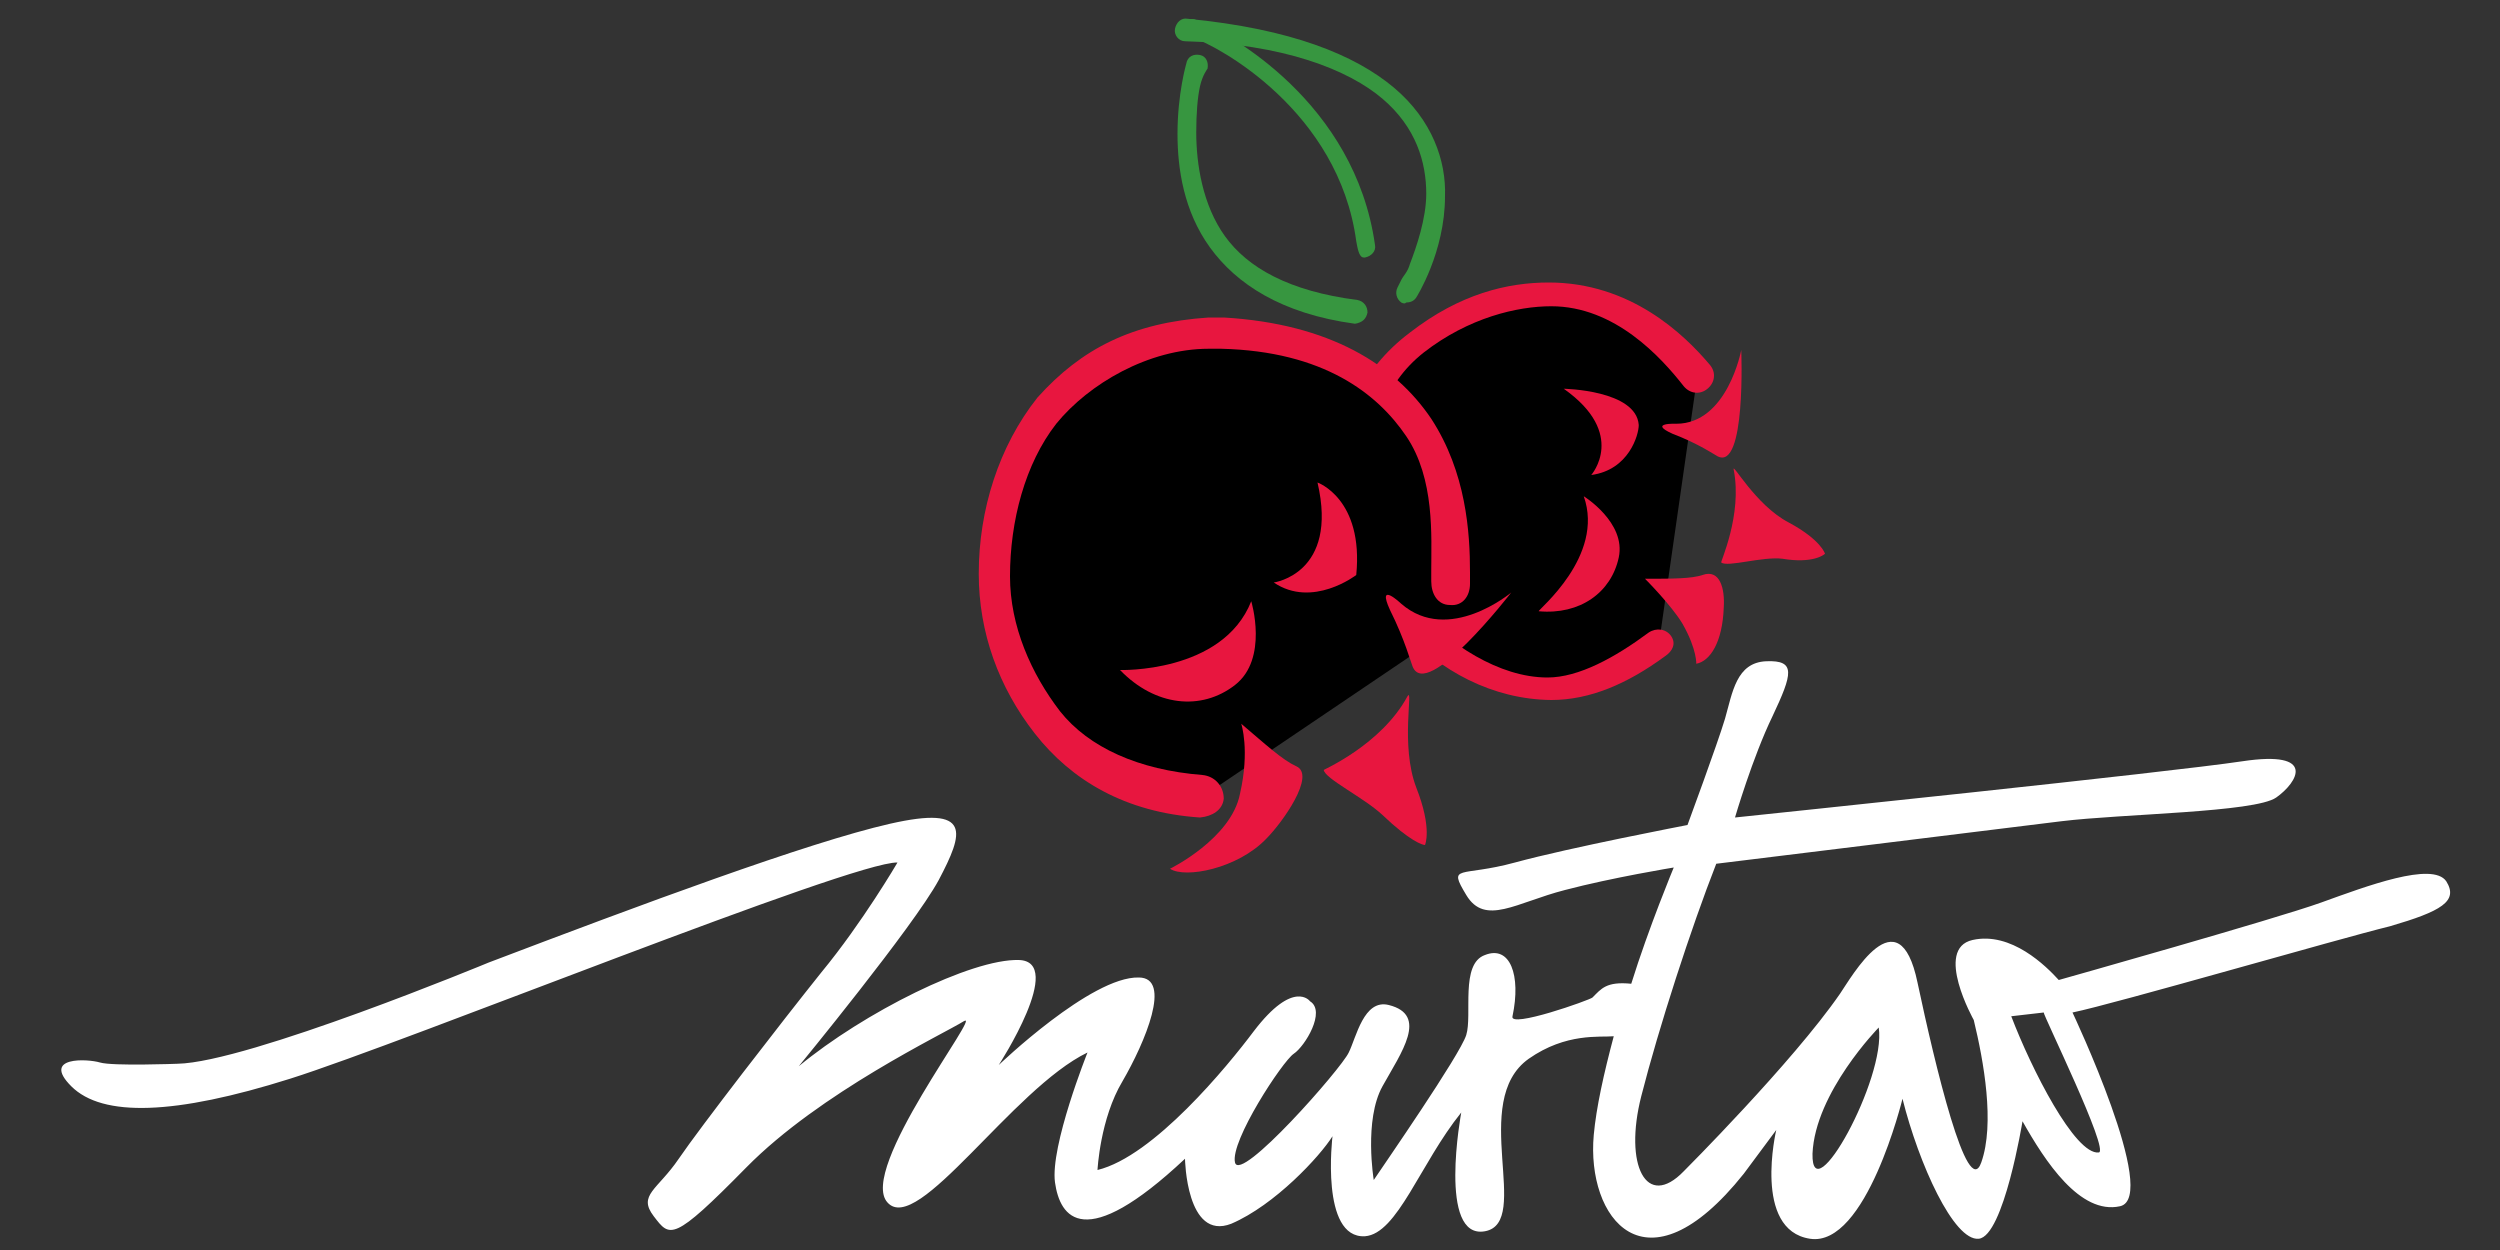 <?xml version="1.0" encoding="utf-8"?>
<!-- Generator: Adobe Illustrator 22.1.0, SVG Export Plug-In . SVG Version: 6.00 Build 0)  -->
<svg version="1.1" id="Layer_1" xmlns="http://www.w3.org/2000/svg" xmlns:xlink="http://www.w3.org/1999/xlink" x="0px" y="0px"
	 viewBox="0 0 200 100" style="enable-background:new 0 0 200 100;" xml:space="preserve">
<rect x="0" y="0" width="200" height="100" fill="#333333" stroke="none"/>
<style type="text/css">
	.st0{fill:#E8163F;}
	.st1{fill:#379640;}
	.st2{fill:#FFFFFF;}
</style>
<g>
	<g>
		<path d="M135.8,30c-3-3.6-10.9-11-22.2-2.4c-14.1,10.8,3.4,35.7,19.1,24"/>
	</g>
	<g>
		<path class="st0" d="M124.1,56c-9.4-0.1-16.9-9.1-17-18l0,0c0-4.2,1.7-8.4,5.7-11.4l0,0c4-3.1,7.8-4,11.1-4l0,0
			c6.5,0,10.8,4.1,12.9,6.6l0,0c0.5,0.6,0.4,1.4-0.2,1.9l0,0c-0.6,0.5-1.4,0.4-1.9-0.2l0,0c-1.8-2.3-5.5-6.4-10.6-6.4l0,0
			c-2.7,0-6.6,0.9-10.2,3.7l0,0c-3.3,2.6-4.2,6.3-4.2,9.8l0,0c0,3.7,0.9,7.6,3.5,10.6l0,0c2.7,2.9,6.7,5.6,10.6,5.6l0,0
			c2.5,0,5.4-1.6,8.1-3.6l0,0c0.6-0.4,1.4-0.3,1.8,0.3l0,0c0.4,0.6,0.1,1.2-0.5,1.6l0,0C130.2,54.7,127.2,56,124.1,56L124.1,56
			C124.2,56,124.1,56,124.1,56L124.1,56z"/>
	</g>
	<g>
		<path class="st0" d="M127.3,38c0,0,2.9-3.3-2.2-6.9c0,0,5.8,0.1,6,2.9C131.1,34.8,130.3,37.6,127.3,38"/>
	</g>
	<g>
		<path class="st0" d="M134.6,49.9c-0.9-1.5-3-3.6-3-3.6c2.2,0,3.7,0,4.6-0.3c1.4-0.5,1.8,1.1,1.7,2.6c-0.1,2.8-1.1,4.3-2.2,4.5
			C135.7,53.2,135.8,52,134.6,49.9z"/>
	</g>
	<g>
		<path class="st0" d="M138.7,37.6c-0.2-0.8,1.7,2.8,4.4,4.2c2.6,1.4,2.9,2.5,2.9,2.5c-0.1,0.1-1,0.8-3.4,0.4
			c-1.6-0.2-4.4,0.7-4.9,0.3C137.6,45,139.4,41.2,138.7,37.6"/>
	</g>
	<g>
		<path class="st0" d="M126.7,39.7c0,0,3.4,2.1,2.8,4.9c-0.6,2.8-3.1,4.6-6.4,4.3C123,48.8,128.4,44.5,126.7,39.7"/>
	</g>
	<g>
		<path d="M96.1,63.8C72.6,62,76.4,25.6,97.8,26.9c17,1.1,18.4,14.1,18.2,19.7l-1.7,4.9L96.1,63.8z"/>
	</g>
	<g>
		<path class="st0" d="M96,65.4c-6-0.4-10.3-3-13.2-6.7l0,0c-2.9-3.7-4.5-8.1-4.5-12.8l0,0c0-5.1,1.6-10.2,4.7-14.1l0,0
			c3.5-3.9,7.6-6,13.7-6.4l0,0c0.4,0,0.8,0,1.2,0l0,0c8.5,0.5,13.7,3.8,16.6,8.1l0,0c2.8,4.3,3.1,9.1,3.1,12.3l0,0
			c0,0.3,0,0.6,0,0.9l0,0c0,1-0.6,1.8-1.6,1.7l0,0c-1,0-1.5-0.9-1.5-1.9l0,0c0-0.2,0-0.5,0-0.8l0,0c0-2.8,0.3-7.4-2-10.8l0,0
			c-2.3-3.4-6.6-6.8-14.8-7l0,0c-0.3,0-0.7,0-1,0l0,0c-4.8,0-9.6,2.8-12.2,6l0,0c-2.5,3.2-3.7,7.8-3.7,12.2l0,0c0,4,1.7,7.8,4,10.8
			l0,0c2.3,2.9,6.3,4.7,11.4,5.1l0,0c1,0.1,1.7,0.9,1.7,1.9l0,0C97.8,64.8,97,65.3,96,65.4L96,65.4C96.1,65.4,96,65.4,96,65.4
			L96,65.4z"/>
	</g>
	<g>
		<path class="st0" d="M101.9,46.6c0,0,5.2-0.7,3.5-8c0,0,3.7,1.3,3.1,7.4C108.5,46,105,48.7,101.9,46.6"/>
	</g>
	<g>
		<path class="st0" d="M93.6,69.5c1.2,0.8,5.4,0,7.7-2.4c1.3-1.3,4-5.1,2.4-5.8c-1.1-0.5-2.4-1.7-4.4-3.4c0,0,0.7,2.1-0.1,5.6
			C98.5,67.1,93.6,69.5,93.6,69.5z"/>
	</g>
	<g>
		<path class="st0" d="M112.6,55.7c0.5-0.8-0.6,3.9,0.7,7.3c1.3,3.3,0.7,4.6,0.7,4.6c-0.2,0-1.2-0.3-3.4-2.4
			c-1.5-1.4-4.6-2.9-4.7-3.6C105.8,61.6,110.5,59.6,112.6,55.7"/>
	</g>
	<g>
		<path class="st0" d="M113,53.3c1.1,2.9,7.9-5.9,7.9-5.9s-5,4.2-8.8,0.9c0,0-2-1.9-0.9,0.5C112.4,51.2,112.9,53.1,113,53.3"/>
	</g>
	<g>
		<path class="st0" d="M100.1,48.1c0,0,1.4,4.6-1.3,6.7c-2.7,2.1-6.4,1.7-9.2-1.2C89.5,53.6,97.8,53.9,100.1,48.1"/>
	</g>
	<g>
		<g>
			<path class="st1" d="M112.1,24.2c-0.4-0.3-0.5-0.8-0.3-1.2l0,0c0,0,0.1-0.2,0.3-0.6l0,0c0.2-0.4,0.5-0.6,0.7-1.3l0,0
				c0.5-1.3,1.3-3.6,1.3-5.6l0,0c0-2.5-0.8-5.3-3.5-7.6l0,0c-2.7-2.3-7.9-4.4-15.8-4.6l0,0c-0.5,0-0.9-0.5-0.8-1l0,0
				c0.1-0.5,0.5-0.9,1-0.8l0,0c8.3,0.8,13.4,2.9,16.5,5.5l0,0c3.1,2.6,4.2,5.9,4.1,8.7l0,0c0,4.5-2.3,8.1-2.3,8.1l0,0l0,0
				c-0.2,0.3-0.5,0.4-0.8,0.4l0,0C112.4,24.3,112.3,24.3,112.1,24.2L112.1,24.2z"/>
		</g>
		<g>
			<path class="st1" d="M108.4,25.9c-5.9-0.8-9.5-3.2-11.6-6.1l0,0c-2.1-2.9-2.6-6.3-2.6-9.1l0,0c0-3.2,0.7-5.6,0.7-5.6l0,0
				C95,4.5,95.5,4.3,96,4.4l0,0c0.5,0.1,0.7,0.6,0.6,1.1l0,0c0,0-0.4,0.5-0.6,1.4l0,0c-0.2,0.9-0.3,2.2-0.3,3.7l0,0
				c0,2.5,0.5,5.8,2.3,8.3l0,0c1.8,2.5,5.1,4.4,10.6,5.1l0,0c0.5,0.1,0.8,0.5,0.8,1l0,0C109.3,25.5,109,25.8,108.4,25.9L108.4,25.9
				C108.5,25.9,108.4,25.9,108.4,25.9L108.4,25.9z"/>
		</g>
		<g>
			<path class="st1" d="M108.5,19.3C107.1,8.9,97.5,3.7,95.4,3l0,0c-0.5-0.2-1-0.4-0.8-0.9l0,0c0.2-0.5,0.7-0.7,1.1-0.5l0,0
				c2.6,1,12.7,6.6,14.3,18l0,0c0.1,0.5-0.3,0.9-0.8,1l0,0h-0.1l0,0C108.7,20.6,108.6,19.8,108.5,19.3L108.5,19.3z"/>
		</g>
	</g>
	<g>
		<path class="st0" d="M137.4,36.5c2.3,1.2,1.9-8.5,1.9-8.5s-1.1,5.9-5.2,5.9c0,0-2.3-0.1-0.3,0.8C135.9,35.5,137.2,36.4,137.4,36.5
			"/>
	</g>
</g>
<g>
	<path class="st2" d="M195.7,70.5c-1.1-1.6-6.4,0.4-10,1.7c-3.6,1.3-21,6.2-21,6.2c-1-1.1-3.8-3.9-6.9-3.2c-3.1,0.7,0.1,6.4,0.1,6.4
		c0.8,3.3,1.7,8.3,0.6,11.4c-1.1,3.1-3.7-7.8-5.1-14.4c-1.5-7.2-5.3-0.4-6.2,0.9c-3.8,5.5-12.5,14.2-12.5,14.2c-3,3.1-4.8-0.5-3.4-6
		c1.4-5.5,4-13.5,6-18.6c0,0,22.8-2.8,27.6-3.4c4.9-0.6,15.5-0.7,17.2-1.9c1.7-1.2,3.3-3.8-2.7-2.9c-6,0.9-37.8,4.2-40.6,4.5
		c0,0,1.4-4.8,3-8.1c1.6-3.4,1.9-4.5-0.5-4.4s-2.7,2.5-3.3,4.6c-0.6,2-3,8.5-3,8.5s-9.4,1.8-13.8,3s-5.4,0.1-3.9,2.6s4,0.6,7.9-0.4
		c3.8-1,8.7-1.8,8.7-1.8s-2,4.8-3.4,9.3c-2-0.2-2.4,0.4-3.1,1.1c-0.2,0.2-6.7,2.5-6.4,1.5c0.7-3.3-0.2-5.7-2.2-4.9
		c-2,0.7-1,4.8-1.5,6.4s-6.6,10.4-7.4,11.6c0,0-0.8-4.8,0.7-7.5s3.7-5.7,0.5-6.5c-2-0.5-2.6,2.6-3.2,3.8c-0.6,1.3-8.7,10.5-9.1,8.8
		s3.8-8.1,4.7-8.7c0.9-0.6,2.6-3.4,1.3-4.2c0,0-1.3-1.8-4.5,2.4c-2.1,2.8-8,10-12.5,11.1c0,0,0.2-4.1,2-7.1c1.8-3.1,4-8.3,1.3-8.3
		c-3.8-0.1-11.2,7-11.2,7s5.4-8.3,1.6-8.4S69.1,81,63.9,85.3c0,0,9.2-11.2,11.2-14.9c2-3.8,2.7-6-3.9-4.5s-20,6.5-32.1,11.1
		c0,0-19.3,8-24.9,8.1c0,0-5.2,0.2-6.2-0.1c-1-0.3-4.7-0.5-2.3,1.9c2.5,2.5,8.3,2.3,17.5-0.6s45-17.4,48.6-17.3c0,0-2.8,4.8-6.1,8.8
		c-3.2,4-9.7,12.4-11.4,14.9s-3.3,2.9-2,4.6s1.5,2.1,7.4-3.9s15.8-10.7,17.4-11.7S68.6,93.6,71,96.2c2.4,2.7,10-9.1,16-12
		c0,0-3,7.5-2.6,10.4c0.4,2.8,2.3,5.7,10.4-1.9c0,0,0.1,6.6,3.7,5.2c3.5-1.5,7.1-5.4,8.1-7c0,0-1,8.2,2.6,8c2.6-0.2,4.4-5.8,7.7-9.9
		c0,0-1.9,10.2,1.9,9.5s-1.3-10.4,3.5-13.8c3-2.1,5.7-1.7,6.8-1.8c-0.8,3-1.4,5.7-1.6,7.9c-0.6,6.6,4.1,13,12,3.1l2.6-3.5
		c0,0-1.9,8,2.7,8.7c4.5,0.7,7.4-11.2,7.4-11.2c1.3,5.2,4.1,11.4,6.1,11.2c2-0.2,3.5-9.4,3.5-9.4c1.8,3.2,4.6,7.5,7.8,6.8
		S165.8,81,165.8,81c3.4-0.7,21.3-5.9,25.4-6.9C195.3,72.9,196.7,72.1,195.7,70.5z M145,92.3c0.2-4.9,5.3-10.1,5.3-10.1
		C150.9,86.3,144.9,97.1,145,92.3z M167.9,92.2c-1.9,0.2-5.4-6.7-7-10.9l2.6-0.3C163.4,81.1,168.8,92.1,167.9,92.2z"/>
</g>
</svg>
